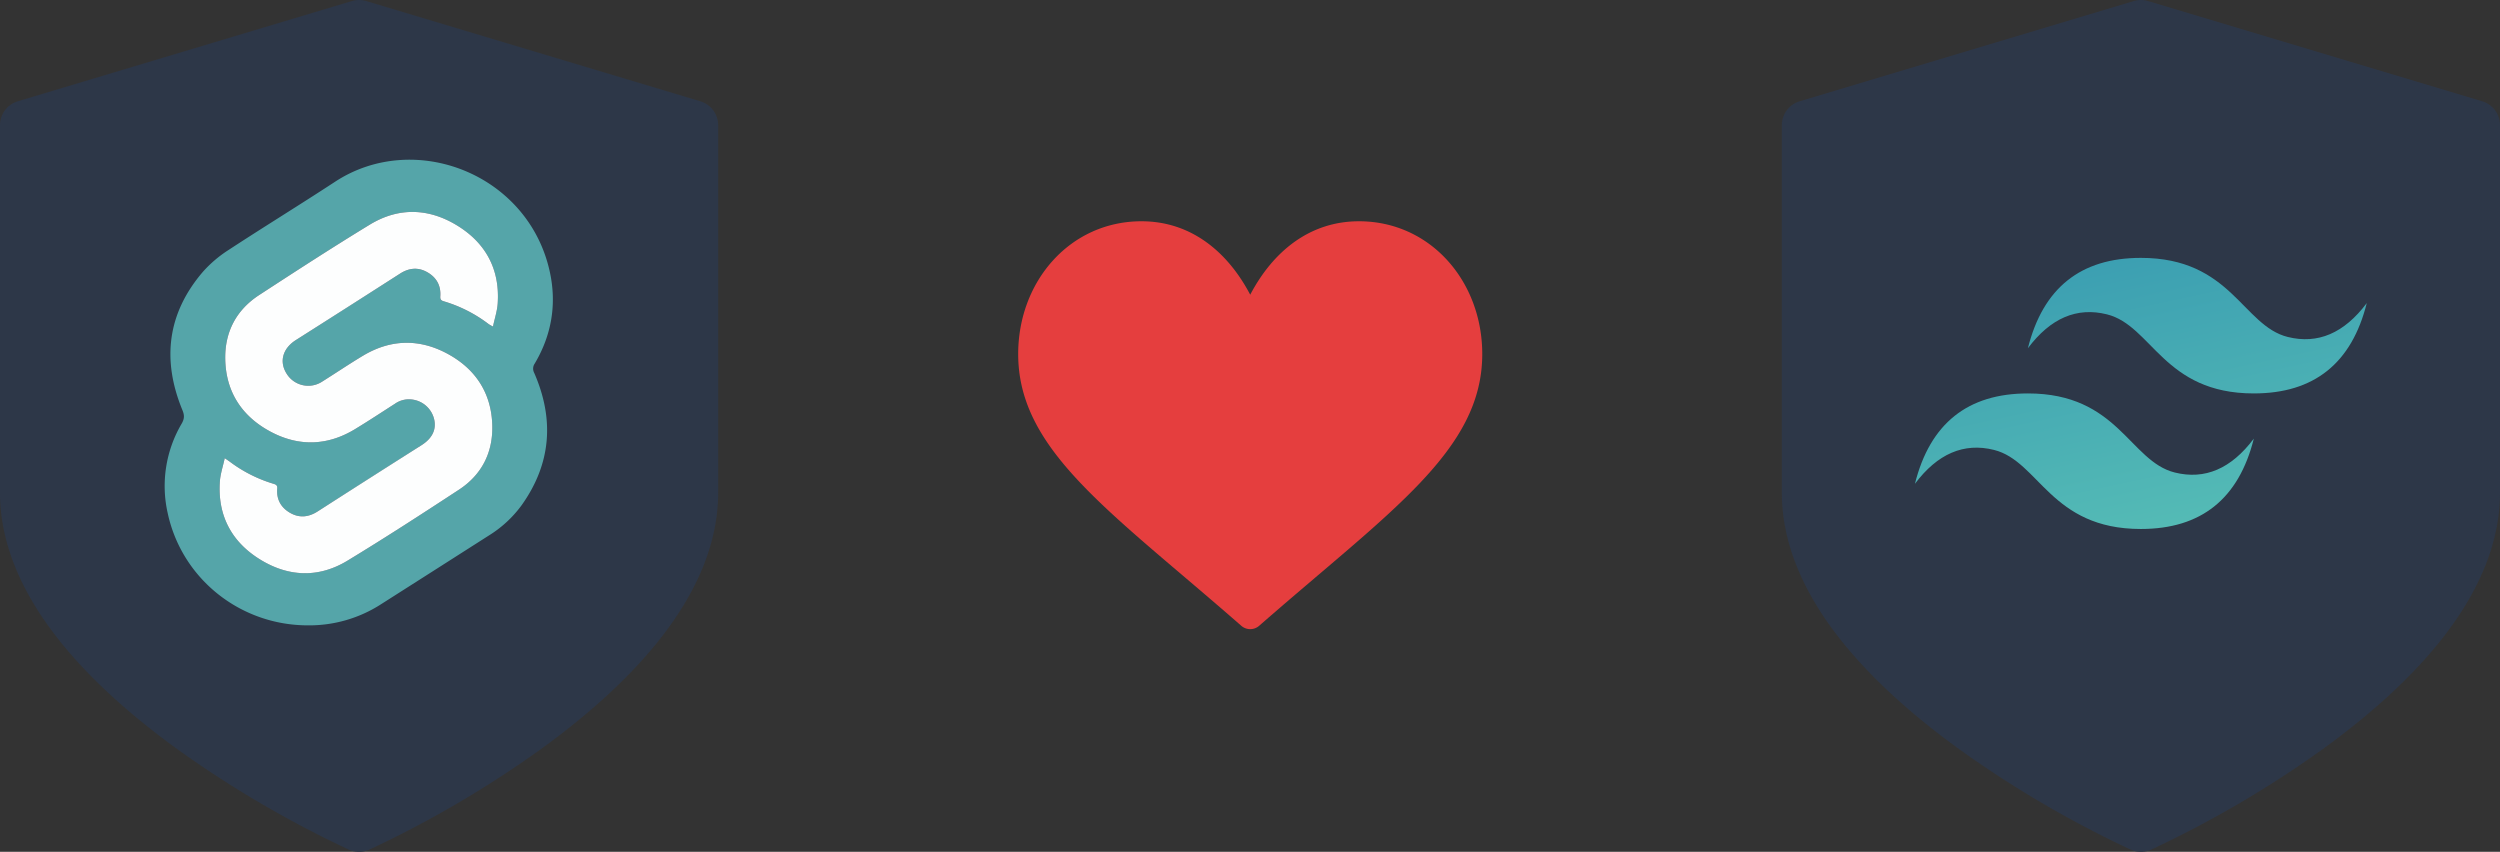 <svg xmlns="http://www.w3.org/2000/svg" viewBox="0 0 1502.664 512">
  <rect x="0" y="0" width="1502.664" height="512" fill="#333333" stroke="none"/>
  <defs>
    <linearGradient id="a" x2="1" y1="-.889" y2="1.889" gradientUnits="objectBoundingBox">
      <stop offset="0" stop-color="#2383ae"/>
      <stop offset="1" stop-color="#6dd7b9"/>
    </linearGradient>
  </defs>
  <path fill="#e53e3e" d="M746.085 376.134C667.408 307.29 612 270.824 612 212.82c0-43.863 31.271-79.82 74.091-79.82 29.715 0 51.764 18.249 65.375 44.136C765.076 151.25 787.125 133 816.841 133c42.825 0 74.091 35.964 74.091 79.82 0 58-55.335 94.407-134.085 163.313a8.172 8.172 0 01-10.762.001z"/>
  <path fill="#2d3748" d="M420.975 60.883L220.145.633a15 15 0 00-8.622 0L10.689 60.883A15 15 0 000 75.25v220.916c0 28.734 11.633 58.148 34.574 87.425 17.521 22.36 41.762 44.813 72.047 66.736a646.332 646.332 0 00103.084 60.363 14.993 14.993 0 0012.258 0 646.411 646.411 0 00103.082-60.363c30.285-21.923 54.525-44.376 72.047-66.736 22.941-29.276 34.572-58.69 34.572-87.425V75.25a15 15 0 00-10.689-14.367z"/>
  <path fill="#55a5a9" d="M185.037 375.879c-40.546-.018-75.654-27.878-84.2-67.284a73.9 73.9 0 018.368-53.973c1.641-2.861 1.737-4.966.459-8.067-12.424-30.132-9.167-58.188 12.33-83.222a73.859 73.859 0 0115.58-13.21c21.141-13.844 42.703-27.047 63.845-40.893 47.784-31.3 116.508-4.661 129.136 54.538 4.107 19.248.978 37.672-9.116 54.707a5.392 5.392 0 00-.343 5.665c12.2 27.921 10.243 54.6-7.629 79.62a69.738 69.738 0 01-19.562 18.07q-32.33 20.642-64.69 41.232a79.65 79.65 0 01-44.178 12.817zm-49.962-100.481c-1.1 5.067-2.592 9.436-2.912 13.888-1.462 20.4 6.9 36.26 24.021 46.891s35.295 11.345 52.69.8c22.624-13.727 44.842-28.135 66.977-42.641 13.72-8.993 20.451-22.319 20.037-38.627-.5-19.505-10.112-34.059-27.079-43.163-16.891-9.061-34.1-8.682-50.693 1.3-8.239 4.954-16.218 10.336-24.361 15.452a15.281 15.281 0 01-21.537-4.79c-4.485-7.162-2.314-15.043 5.564-20.068q31.342-19.989 62.688-39.974c5.329-3.416 10.767-3.981 16.281-.875 5.577 3.139 8.352 8.042 7.906 14.531-.113 1.646.29 2.463 2 2.965a84.066 84.066 0 0127.148 13.804 23.308 23.308 0 002.5 1.382c1.039-4.911 2.521-9.3 2.824-13.775 1.409-20.41-7.019-36.248-24.162-46.831s-35.295-11.234-52.69-.65c-22.434 13.674-44.472 27.974-66.482 42.309-13.846 9.023-20.761 22.3-20.4 38.741.426 19.515 10.011 34.107 26.947 43.244s34.266 8.788 50.95-1.311c8.14-4.929 16.079-10.183 24.094-15.315a14.611 14.611 0 019.85-2.6 15.622 15.622 0 0113.7 11.849c1.457 6.209-1.1 11.519-7.563 15.643q-31.219 19.904-62.434 39.814c-5.433 3.484-10.944 4.092-16.541.882-5.546-3.182-8.319-8.133-7.747-14.609.182-2.072-.9-2.473-2.458-2.942a83.563 83.563 0 01-26.116-13.251c-.698-.528-1.444-1.002-3.002-2.073z"/>
  <path fill="#fdfefe" d="M135.075 275.397c1.558 1.071 2.3 1.545 3.008 2.075a83.562 83.562 0 0026.11 13.251c1.555.469 2.64.87 2.458 2.942-.565 6.477 2.2 11.428 7.747 14.609 5.6 3.209 11.108 2.6 16.541-.882q31.17-19.99 62.436-39.815c6.469-4.124 9.023-9.434 7.563-15.643a15.609 15.609 0 00-13.7-11.849 14.6 14.6 0 00-9.85 2.6c-8.014 5.133-15.953 10.387-24.094 15.315-16.684 10.1-34 10.457-50.95 1.311s-26.521-23.728-26.947-43.244c-.361-16.437 6.555-29.718 20.4-38.741 22.011-14.345 44.05-28.644 66.488-42.311 17.4-10.588 35.547-9.93 52.69.65s25.571 26.421 24.162 46.826c-.31 4.472-1.785 8.864-2.824 13.775a24.375 24.375 0 01-2.5-1.382 83.788 83.788 0 00-27.154-13.808c-1.714-.5-2.118-1.319-2-2.965.446-6.489-2.329-11.393-7.906-14.531-5.514-3.106-10.951-2.541-16.281.875q-31.301 20.053-62.69 39.983c-7.878 5.024-10.049 12.905-5.564 20.068a15.265 15.265 0 0021.537 4.79c8.143-5.115 16.122-10.5 24.361-15.452 16.6-9.981 33.812-10.359 50.693-1.3 16.967 9.114 26.582 23.668 27.086 43.173.413 16.309-6.318 29.635-20.037 38.627-22.142 14.506-44.36 28.914-66.984 42.641-17.4 10.556-35.572 9.832-52.69-.8s-25.483-26.5-24.021-46.891c.321-4.471 1.816-8.83 2.912-13.897z"/>
  <g>
    <path fill="#2d3748" d="M1491.975 60.883L1291.145.633a15 15 0 00-8.622 0l-200.834 60.25A15 15 0 001071 75.25v220.916c0 28.734 11.633 58.148 34.574 87.425 17.521 22.36 41.762 44.813 72.047 66.736a646.332 646.332 0 00103.084 60.363 14.993 14.993 0 0012.258 0 646.411 646.411 0 00103.082-60.363c30.285-21.923 54.525-44.376 72.047-66.736 22.941-29.276 34.572-58.69 34.572-87.425V75.25a15 15 0 00-10.689-14.367z"/>
    <path fill="url(#a)" fill-rule="evenodd" d="M67.9 67.117Q81.474 12.8 135.793 12.8c54.317 0 61.107 40.738 88.266 47.528q27.161 6.792 47.528-20.369-13.577 54.315-67.9 54.317c-54.317 0-61.107-40.738-88.266-47.528Q88.264 39.957 67.9 67.117zM0 148.593q13.577-54.315 67.9-54.317c54.317 0 61.107 40.738 88.266 47.528q27.161 6.792 47.528-20.369-13.577 54.315-67.9 54.317c-54.317 0-61.107-40.738-88.266-47.528Q20.367 121.432 0 148.593z" transform="translate(1151 142.2)"/>
  </g>
</svg>